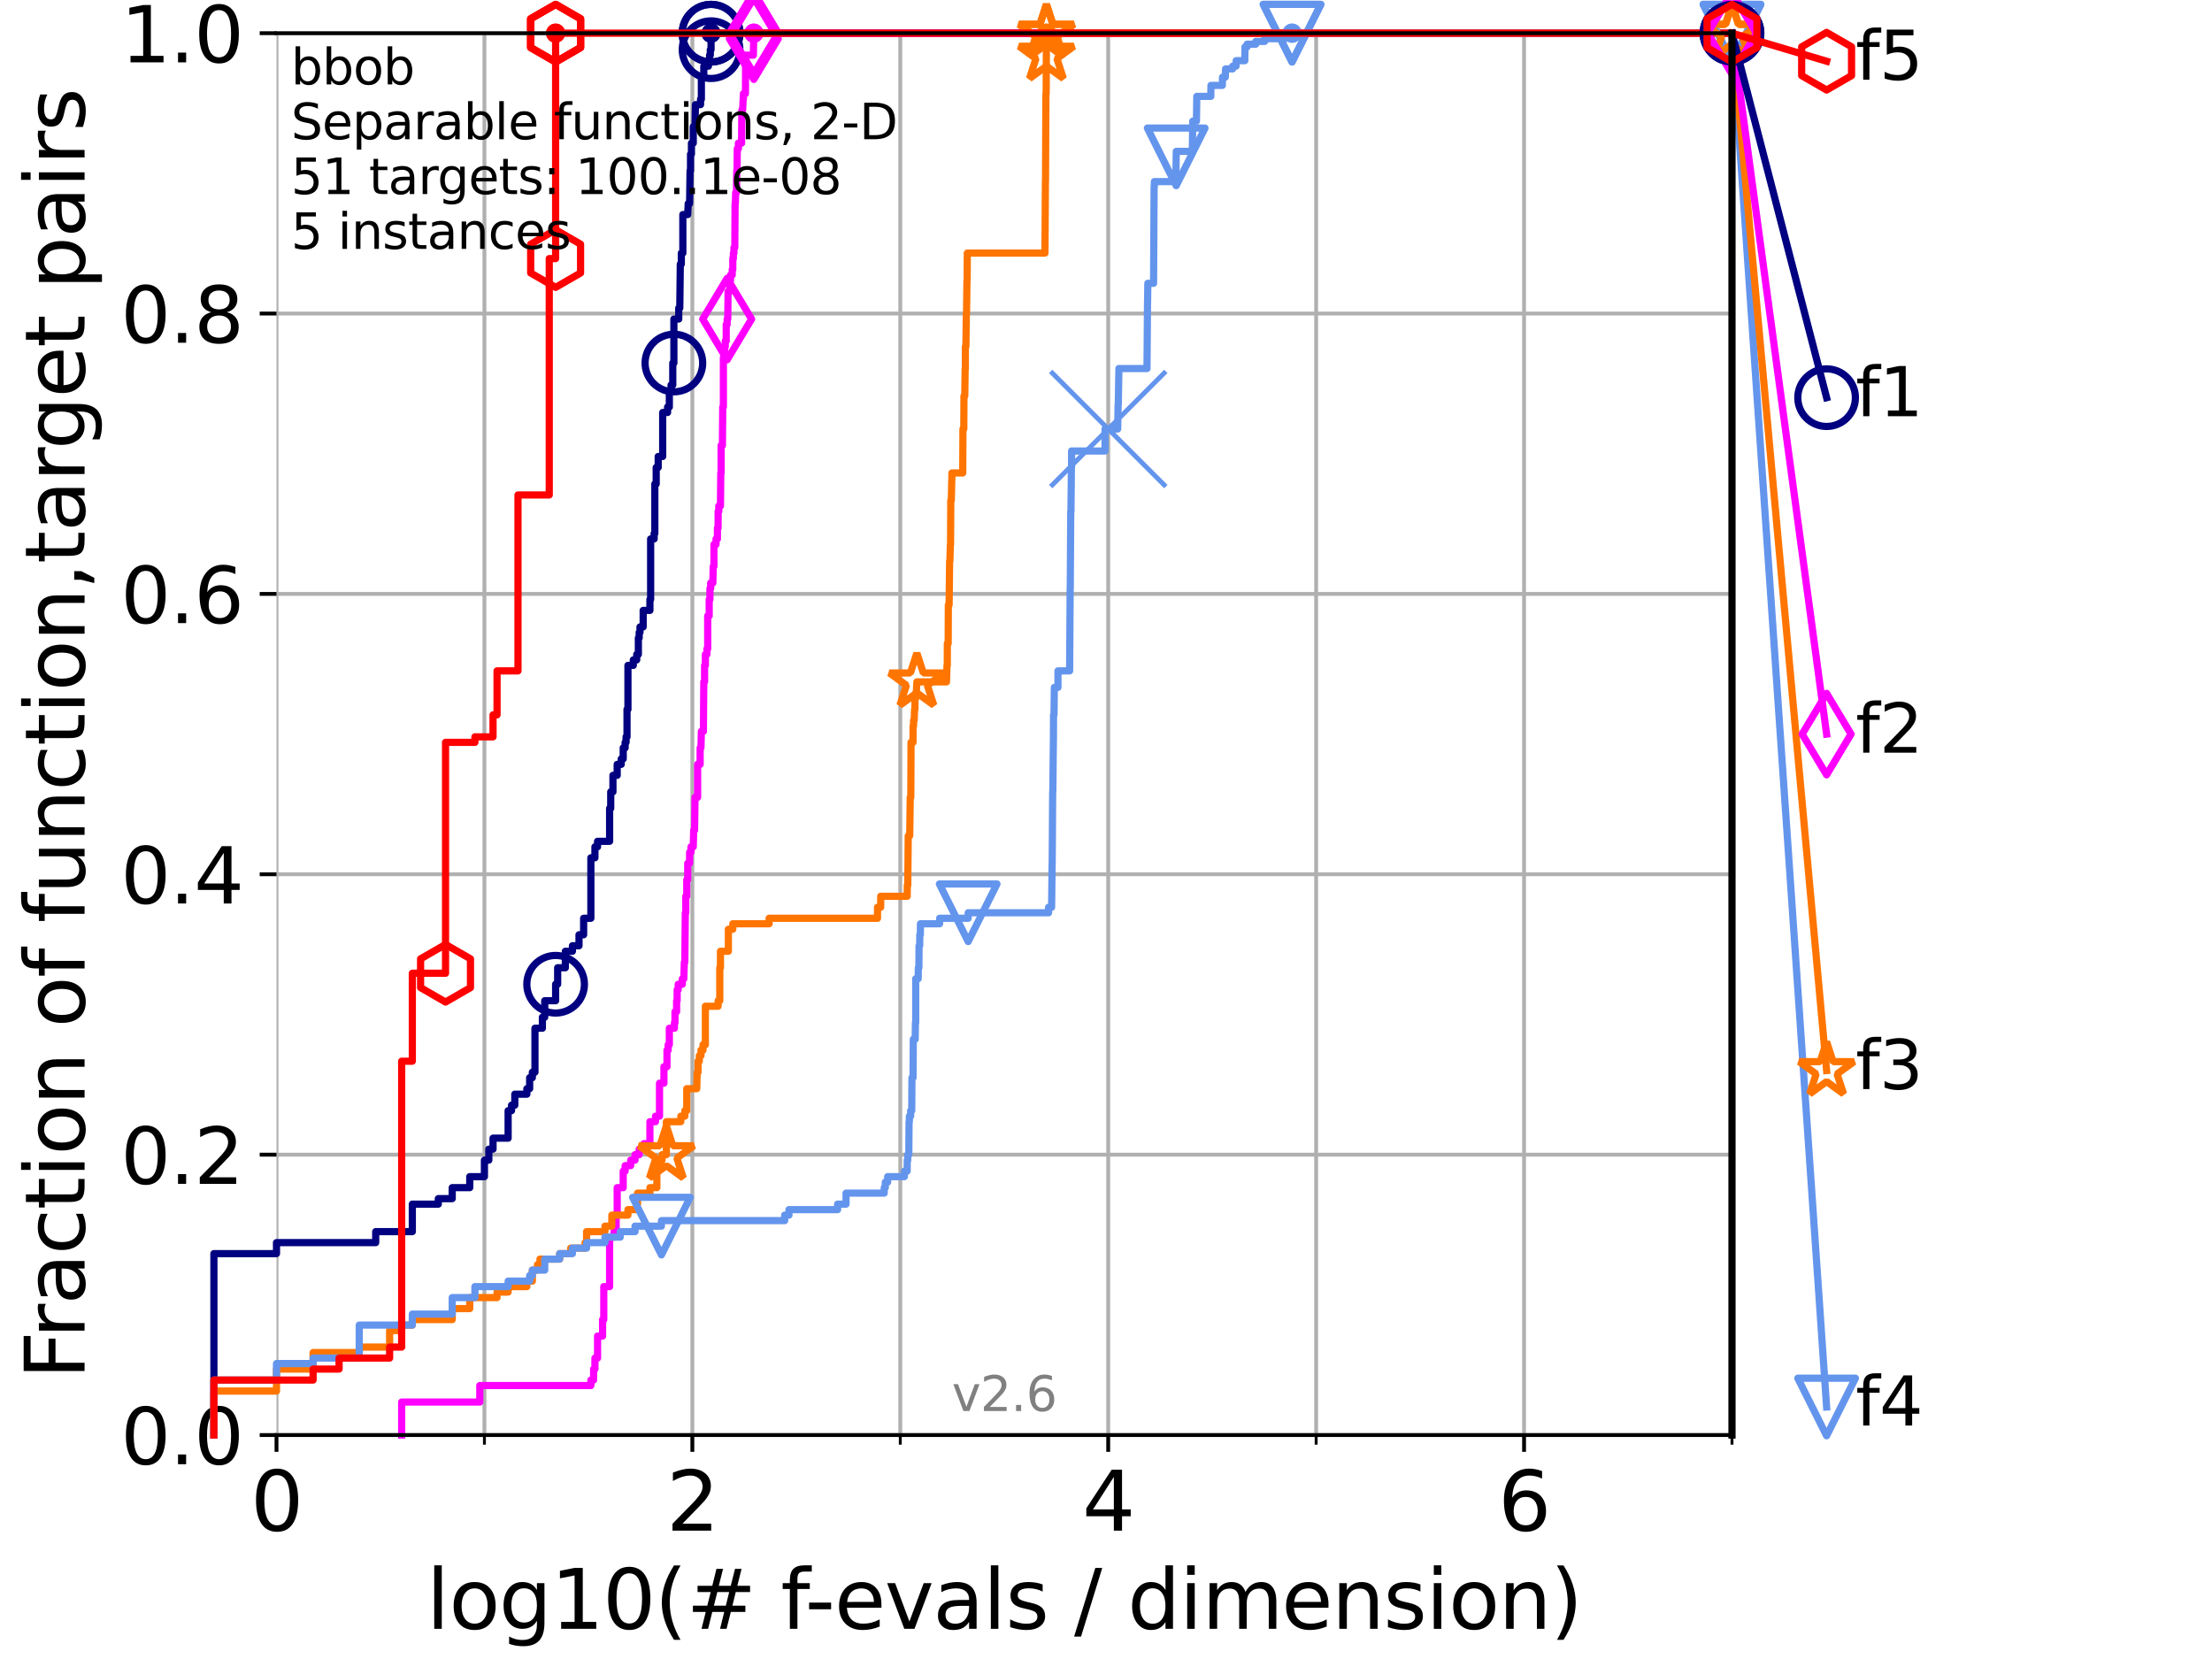 <?xml version="1.0" encoding="utf-8" standalone="no"?>
<!DOCTYPE svg PUBLIC "-//W3C//DTD SVG 1.1//EN"
  "http://www.w3.org/Graphics/SVG/1.1/DTD/svg11.dtd">
<svg xmlns:xlink="http://www.w3.org/1999/xlink" width="460.8pt" height="345.6pt" viewBox="0 0 460.8 345.6" xmlns="http://www.w3.org/2000/svg" version="1.1">
 <defs>
  <style type="text/css">*{stroke-linejoin: round; stroke-linecap: butt}</style>
 </defs>
 <g id="figure_1">
  <g id="patch_1">
   <path d="M 0 345.6 
L 460.8 345.6 
L 460.8 0 
L 0 0 
z
" style="fill: #ffffff"/>
  </g>
  <g id="axes_1">
   <g id="patch_2">
    <path d="M 57.6 298.944 
L 360.806 298.944 
L 360.806 6.912 
L 57.6 6.912 
z
" style="fill: #ffffff"/>
   </g>
   <g id="matplotlib.axis_1">
    <g id="xtick_1">
     <g id="line2d_1">
      <path d="M 57.6 298.944 
L 57.6 6.912 
" clip-path="url(#pb96f0f100e)" style="fill: none; stroke: #b0b0b0; stroke-width: 0.8; stroke-linecap: square"/>
     </g>
     <g id="line2d_2">
      <defs>
       <path id="m163f955841" d="M 0 0 
L 0 3.5 
" style="stroke: #000000; stroke-width: 0.8"/>
      </defs>
      <g>
       <use xlink:href="#m163f955841" x="57.6" y="298.944" style="stroke: #000000; stroke-width: 0.8"/>
      </g>
     </g>
     <g id="text_1">
      <!-- 0 -->
      <g transform="translate(52.192 318.861)scale(0.17 -0.17)">
       <defs>
        <path id="DejaVuSans-30" d="M 2034 4250 
Q 1547 4250 1301 3770 
Q 1056 3291 1056 2328 
Q 1056 1369 1301 889 
Q 1547 409 2034 409 
Q 2525 409 2770 889 
Q 3016 1369 3016 2328 
Q 3016 3291 2770 3770 
Q 2525 4250 2034 4250 
z
M 2034 4750 
Q 2819 4750 3233 4129 
Q 3647 3509 3647 2328 
Q 3647 1150 3233 529 
Q 2819 -91 2034 -91 
Q 1250 -91 836 529 
Q 422 1150 422 2328 
Q 422 3509 836 4129 
Q 1250 4750 2034 4750 
z
" transform="scale(0.016)"/>
       </defs>
       <use xlink:href="#DejaVuSans-30"/>
      </g>
     </g>
    </g>
    <g id="xtick_2">
     <g id="line2d_3">
      <path d="M 144.23 298.944 
L 144.23 6.912 
" clip-path="url(#pb96f0f100e)" style="fill: none; stroke: #b0b0b0; stroke-width: 0.8; stroke-linecap: square"/>
     </g>
     <g id="line2d_4">
      <g>
       <use xlink:href="#m163f955841" x="144.23" y="298.944" style="stroke: #000000; stroke-width: 0.8"/>
      </g>
     </g>
     <g id="text_2">
      <!-- 2 -->
      <g transform="translate(138.822 318.861)scale(0.17 -0.17)">
       <defs>
        <path id="DejaVuSans-32" d="M 1228 531 
L 3431 531 
L 3431 0 
L 469 0 
L 469 531 
Q 828 903 1448 1529 
Q 2069 2156 2228 2338 
Q 2531 2678 2651 2914 
Q 2772 3150 2772 3378 
Q 2772 3750 2511 3984 
Q 2250 4219 1831 4219 
Q 1534 4219 1204 4116 
Q 875 4013 500 3803 
L 500 4441 
Q 881 4594 1212 4672 
Q 1544 4750 1819 4750 
Q 2544 4750 2975 4387 
Q 3406 4025 3406 3419 
Q 3406 3131 3298 2873 
Q 3191 2616 2906 2266 
Q 2828 2175 2409 1742 
Q 1991 1309 1228 531 
z
" transform="scale(0.016)"/>
       </defs>
       <use xlink:href="#DejaVuSans-32"/>
      </g>
     </g>
    </g>
    <g id="xtick_3">
     <g id="line2d_5">
      <path d="M 230.861 298.944 
L 230.861 6.912 
" clip-path="url(#pb96f0f100e)" style="fill: none; stroke: #b0b0b0; stroke-width: 0.8; stroke-linecap: square"/>
     </g>
     <g id="line2d_6">
      <g>
       <use xlink:href="#m163f955841" x="230.861" y="298.944" style="stroke: #000000; stroke-width: 0.8"/>
      </g>
     </g>
     <g id="text_3">
      <!-- 4 -->
      <g transform="translate(225.453 318.861)scale(0.17 -0.17)">
       <defs>
        <path id="DejaVuSans-34" d="M 2419 4116 
L 825 1625 
L 2419 1625 
L 2419 4116 
z
M 2253 4666 
L 3047 4666 
L 3047 1625 
L 3713 1625 
L 3713 1100 
L 3047 1100 
L 3047 0 
L 2419 0 
L 2419 1100 
L 313 1100 
L 313 1709 
L 2253 4666 
z
" transform="scale(0.016)"/>
       </defs>
       <use xlink:href="#DejaVuSans-34"/>
      </g>
     </g>
    </g>
    <g id="xtick_4">
     <g id="line2d_7">
      <path d="M 317.491 298.944 
L 317.491 6.912 
" clip-path="url(#pb96f0f100e)" style="fill: none; stroke: #b0b0b0; stroke-width: 0.8; stroke-linecap: square"/>
     </g>
     <g id="line2d_8">
      <g>
       <use xlink:href="#m163f955841" x="317.491" y="298.944" style="stroke: #000000; stroke-width: 0.8"/>
      </g>
     </g>
     <g id="text_4">
      <!-- 6 -->
      <g transform="translate(312.083 318.861)scale(0.17 -0.17)">
       <defs>
        <path id="DejaVuSans-36" d="M 2113 2584 
Q 1688 2584 1439 2293 
Q 1191 2003 1191 1497 
Q 1191 994 1439 701 
Q 1688 409 2113 409 
Q 2538 409 2786 701 
Q 3034 994 3034 1497 
Q 3034 2003 2786 2293 
Q 2538 2584 2113 2584 
z
M 3366 4563 
L 3366 3988 
Q 3128 4100 2886 4159 
Q 2644 4219 2406 4219 
Q 1781 4219 1451 3797 
Q 1122 3375 1075 2522 
Q 1259 2794 1537 2939 
Q 1816 3084 2150 3084 
Q 2853 3084 3261 2657 
Q 3669 2231 3669 1497 
Q 3669 778 3244 343 
Q 2819 -91 2113 -91 
Q 1303 -91 875 529 
Q 447 1150 447 2328 
Q 447 3434 972 4092 
Q 1497 4750 2381 4750 
Q 2619 4750 2861 4703 
Q 3103 4656 3366 4563 
z
" transform="scale(0.016)"/>
       </defs>
       <use xlink:href="#DejaVuSans-36"/>
      </g>
     </g>
    </g>
    <g id="xtick_5">
     <g id="line2d_9">
      <path d="M 100.915 298.944 
L 100.915 6.912 
" clip-path="url(#pb96f0f100e)" style="fill: none; stroke: #b0b0b0; stroke-width: 0.8; stroke-linecap: square"/>
     </g>
     <g id="line2d_10">
      <defs>
       <path id="m3ff43baaa3" d="M 0 0 
L 0 2 
" style="stroke: #000000; stroke-width: 0.6"/>
      </defs>
      <g>
       <use xlink:href="#m3ff43baaa3" x="100.915" y="298.944" style="stroke: #000000; stroke-width: 0.6"/>
      </g>
     </g>
    </g>
    <g id="xtick_6">
     <g id="line2d_11">
      <path d="M 187.546 298.944 
L 187.546 6.912 
" clip-path="url(#pb96f0f100e)" style="fill: none; stroke: #b0b0b0; stroke-width: 0.8; stroke-linecap: square"/>
     </g>
     <g id="line2d_12">
      <g>
       <use xlink:href="#m3ff43baaa3" x="187.546" y="298.944" style="stroke: #000000; stroke-width: 0.6"/>
      </g>
     </g>
    </g>
    <g id="xtick_7">
     <g id="line2d_13">
      <path d="M 274.176 298.944 
L 274.176 6.912 
" clip-path="url(#pb96f0f100e)" style="fill: none; stroke: #b0b0b0; stroke-width: 0.8; stroke-linecap: square"/>
     </g>
     <g id="line2d_14">
      <g>
       <use xlink:href="#m3ff43baaa3" x="274.176" y="298.944" style="stroke: #000000; stroke-width: 0.6"/>
      </g>
     </g>
    </g>
    <g id="xtick_8">
     <g id="line2d_15">
      <path d="M 360.806 298.944 
L 360.806 6.912 
" clip-path="url(#pb96f0f100e)" style="fill: none; stroke: #b0b0b0; stroke-width: 0.8; stroke-linecap: square"/>
     </g>
     <g id="line2d_16">
      <g>
       <use xlink:href="#m3ff43baaa3" x="360.806" y="298.944" style="stroke: #000000; stroke-width: 0.6"/>
      </g>
     </g>
    </g>
    <g id="text_5">
     <!-- log10(# f-evals / dimension) -->
     <g transform="translate(88.823 339.314)scale(0.17 -0.17)">
      <defs>
       <path id="DejaVuSans-6c" d="M 603 4863 
L 1178 4863 
L 1178 0 
L 603 0 
L 603 4863 
z
" transform="scale(0.016)"/>
       <path id="DejaVuSans-6f" d="M 1959 3097 
Q 1497 3097 1228 2736 
Q 959 2375 959 1747 
Q 959 1119 1226 758 
Q 1494 397 1959 397 
Q 2419 397 2687 759 
Q 2956 1122 2956 1747 
Q 2956 2369 2687 2733 
Q 2419 3097 1959 3097 
z
M 1959 3584 
Q 2709 3584 3137 3096 
Q 3566 2609 3566 1747 
Q 3566 888 3137 398 
Q 2709 -91 1959 -91 
Q 1206 -91 779 398 
Q 353 888 353 1747 
Q 353 2609 779 3096 
Q 1206 3584 1959 3584 
z
" transform="scale(0.016)"/>
       <path id="DejaVuSans-67" d="M 2906 1791 
Q 2906 2416 2648 2759 
Q 2391 3103 1925 3103 
Q 1463 3103 1205 2759 
Q 947 2416 947 1791 
Q 947 1169 1205 825 
Q 1463 481 1925 481 
Q 2391 481 2648 825 
Q 2906 1169 2906 1791 
z
M 3481 434 
Q 3481 -459 3084 -895 
Q 2688 -1331 1869 -1331 
Q 1566 -1331 1297 -1286 
Q 1028 -1241 775 -1147 
L 775 -588 
Q 1028 -725 1275 -790 
Q 1522 -856 1778 -856 
Q 2344 -856 2625 -561 
Q 2906 -266 2906 331 
L 2906 616 
Q 2728 306 2450 153 
Q 2172 0 1784 0 
Q 1141 0 747 490 
Q 353 981 353 1791 
Q 353 2603 747 3093 
Q 1141 3584 1784 3584 
Q 2172 3584 2450 3431 
Q 2728 3278 2906 2969 
L 2906 3500 
L 3481 3500 
L 3481 434 
z
" transform="scale(0.016)"/>
       <path id="DejaVuSans-31" d="M 794 531 
L 1825 531 
L 1825 4091 
L 703 3866 
L 703 4441 
L 1819 4666 
L 2450 4666 
L 2450 531 
L 3481 531 
L 3481 0 
L 794 0 
L 794 531 
z
" transform="scale(0.016)"/>
       <path id="DejaVuSans-28" d="M 1984 4856 
Q 1566 4138 1362 3434 
Q 1159 2731 1159 2009 
Q 1159 1288 1364 580 
Q 1569 -128 1984 -844 
L 1484 -844 
Q 1016 -109 783 600 
Q 550 1309 550 2009 
Q 550 2706 781 3412 
Q 1013 4119 1484 4856 
L 1984 4856 
z
" transform="scale(0.016)"/>
       <path id="DejaVuSans-23" d="M 3272 2816 
L 2363 2816 
L 2100 1772 
L 3016 1772 
L 3272 2816 
z
M 2803 4594 
L 2478 3297 
L 3391 3297 
L 3719 4594 
L 4219 4594 
L 3897 3297 
L 4872 3297 
L 4872 2816 
L 3775 2816 
L 3519 1772 
L 4513 1772 
L 4513 1294 
L 3397 1294 
L 3072 0 
L 2572 0 
L 2894 1294 
L 1978 1294 
L 1656 0 
L 1153 0 
L 1478 1294 
L 494 1294 
L 494 1772 
L 1594 1772 
L 1856 2816 
L 850 2816 
L 850 3297 
L 1978 3297 
L 2297 4594 
L 2803 4594 
z
" transform="scale(0.016)"/>
       <path id="DejaVuSans-20" transform="scale(0.016)"/>
       <path id="DejaVuSans-66" d="M 2375 4863 
L 2375 4384 
L 1825 4384 
Q 1516 4384 1395 4259 
Q 1275 4134 1275 3809 
L 1275 3500 
L 2222 3500 
L 2222 3053 
L 1275 3053 
L 1275 0 
L 697 0 
L 697 3053 
L 147 3053 
L 147 3500 
L 697 3500 
L 697 3744 
Q 697 4328 969 4595 
Q 1241 4863 1831 4863 
L 2375 4863 
z
" transform="scale(0.016)"/>
       <path id="DejaVuSans-2d" d="M 313 2009 
L 1997 2009 
L 1997 1497 
L 313 1497 
L 313 2009 
z
" transform="scale(0.016)"/>
       <path id="DejaVuSans-65" d="M 3597 1894 
L 3597 1613 
L 953 1613 
Q 991 1019 1311 708 
Q 1631 397 2203 397 
Q 2534 397 2845 478 
Q 3156 559 3463 722 
L 3463 178 
Q 3153 47 2828 -22 
Q 2503 -91 2169 -91 
Q 1331 -91 842 396 
Q 353 884 353 1716 
Q 353 2575 817 3079 
Q 1281 3584 2069 3584 
Q 2775 3584 3186 3129 
Q 3597 2675 3597 1894 
z
M 3022 2063 
Q 3016 2534 2758 2815 
Q 2500 3097 2075 3097 
Q 1594 3097 1305 2825 
Q 1016 2553 972 2059 
L 3022 2063 
z
" transform="scale(0.016)"/>
       <path id="DejaVuSans-76" d="M 191 3500 
L 800 3500 
L 1894 563 
L 2988 3500 
L 3597 3500 
L 2284 0 
L 1503 0 
L 191 3500 
z
" transform="scale(0.016)"/>
       <path id="DejaVuSans-61" d="M 2194 1759 
Q 1497 1759 1228 1600 
Q 959 1441 959 1056 
Q 959 750 1161 570 
Q 1363 391 1709 391 
Q 2188 391 2477 730 
Q 2766 1069 2766 1631 
L 2766 1759 
L 2194 1759 
z
M 3341 1997 
L 3341 0 
L 2766 0 
L 2766 531 
Q 2569 213 2275 61 
Q 1981 -91 1556 -91 
Q 1019 -91 701 211 
Q 384 513 384 1019 
Q 384 1609 779 1909 
Q 1175 2209 1959 2209 
L 2766 2209 
L 2766 2266 
Q 2766 2663 2505 2880 
Q 2244 3097 1772 3097 
Q 1472 3097 1187 3025 
Q 903 2953 641 2809 
L 641 3341 
Q 956 3463 1253 3523 
Q 1550 3584 1831 3584 
Q 2591 3584 2966 3190 
Q 3341 2797 3341 1997 
z
" transform="scale(0.016)"/>
       <path id="DejaVuSans-73" d="M 2834 3397 
L 2834 2853 
Q 2591 2978 2328 3040 
Q 2066 3103 1784 3103 
Q 1356 3103 1142 2972 
Q 928 2841 928 2578 
Q 928 2378 1081 2264 
Q 1234 2150 1697 2047 
L 1894 2003 
Q 2506 1872 2764 1633 
Q 3022 1394 3022 966 
Q 3022 478 2636 193 
Q 2250 -91 1575 -91 
Q 1294 -91 989 -36 
Q 684 19 347 128 
L 347 722 
Q 666 556 975 473 
Q 1284 391 1588 391 
Q 1994 391 2212 530 
Q 2431 669 2431 922 
Q 2431 1156 2273 1281 
Q 2116 1406 1581 1522 
L 1381 1569 
Q 847 1681 609 1914 
Q 372 2147 372 2553 
Q 372 3047 722 3315 
Q 1072 3584 1716 3584 
Q 2034 3584 2315 3537 
Q 2597 3491 2834 3397 
z
" transform="scale(0.016)"/>
       <path id="DejaVuSans-2f" d="M 1625 4666 
L 2156 4666 
L 531 -594 
L 0 -594 
L 1625 4666 
z
" transform="scale(0.016)"/>
       <path id="DejaVuSans-64" d="M 2906 2969 
L 2906 4863 
L 3481 4863 
L 3481 0 
L 2906 0 
L 2906 525 
Q 2725 213 2448 61 
Q 2172 -91 1784 -91 
Q 1150 -91 751 415 
Q 353 922 353 1747 
Q 353 2572 751 3078 
Q 1150 3584 1784 3584 
Q 2172 3584 2448 3432 
Q 2725 3281 2906 2969 
z
M 947 1747 
Q 947 1113 1208 752 
Q 1469 391 1925 391 
Q 2381 391 2643 752 
Q 2906 1113 2906 1747 
Q 2906 2381 2643 2742 
Q 2381 3103 1925 3103 
Q 1469 3103 1208 2742 
Q 947 2381 947 1747 
z
" transform="scale(0.016)"/>
       <path id="DejaVuSans-69" d="M 603 3500 
L 1178 3500 
L 1178 0 
L 603 0 
L 603 3500 
z
M 603 4863 
L 1178 4863 
L 1178 4134 
L 603 4134 
L 603 4863 
z
" transform="scale(0.016)"/>
       <path id="DejaVuSans-6d" d="M 3328 2828 
Q 3544 3216 3844 3400 
Q 4144 3584 4550 3584 
Q 5097 3584 5394 3201 
Q 5691 2819 5691 2113 
L 5691 0 
L 5113 0 
L 5113 2094 
Q 5113 2597 4934 2840 
Q 4756 3084 4391 3084 
Q 3944 3084 3684 2787 
Q 3425 2491 3425 1978 
L 3425 0 
L 2847 0 
L 2847 2094 
Q 2847 2600 2669 2842 
Q 2491 3084 2119 3084 
Q 1678 3084 1418 2786 
Q 1159 2488 1159 1978 
L 1159 0 
L 581 0 
L 581 3500 
L 1159 3500 
L 1159 2956 
Q 1356 3278 1631 3431 
Q 1906 3584 2284 3584 
Q 2666 3584 2933 3390 
Q 3200 3197 3328 2828 
z
" transform="scale(0.016)"/>
       <path id="DejaVuSans-6e" d="M 3513 2113 
L 3513 0 
L 2938 0 
L 2938 2094 
Q 2938 2591 2744 2837 
Q 2550 3084 2163 3084 
Q 1697 3084 1428 2787 
Q 1159 2491 1159 1978 
L 1159 0 
L 581 0 
L 581 3500 
L 1159 3500 
L 1159 2956 
Q 1366 3272 1645 3428 
Q 1925 3584 2291 3584 
Q 2894 3584 3203 3211 
Q 3513 2838 3513 2113 
z
" transform="scale(0.016)"/>
       <path id="DejaVuSans-29" d="M 513 4856 
L 1013 4856 
Q 1481 4119 1714 3412 
Q 1947 2706 1947 2009 
Q 1947 1309 1714 600 
Q 1481 -109 1013 -844 
L 513 -844 
Q 928 -128 1133 580 
Q 1338 1288 1338 2009 
Q 1338 2731 1133 3434 
Q 928 4138 513 4856 
z
" transform="scale(0.016)"/>
      </defs>
      <use xlink:href="#DejaVuSans-6c"/>
      <use xlink:href="#DejaVuSans-6f" x="27.783"/>
      <use xlink:href="#DejaVuSans-67" x="88.965"/>
      <use xlink:href="#DejaVuSans-31" x="152.441"/>
      <use xlink:href="#DejaVuSans-30" x="216.064"/>
      <use xlink:href="#DejaVuSans-28" x="279.688"/>
      <use xlink:href="#DejaVuSans-23" x="318.701"/>
      <use xlink:href="#DejaVuSans-20" x="402.49"/>
      <use xlink:href="#DejaVuSans-66" x="434.277"/>
      <use xlink:href="#DejaVuSans-2d" x="463.982"/>
      <use xlink:href="#DejaVuSans-65" x="500.066"/>
      <use xlink:href="#DejaVuSans-76" x="561.59"/>
      <use xlink:href="#DejaVuSans-61" x="620.77"/>
      <use xlink:href="#DejaVuSans-6c" x="682.049"/>
      <use xlink:href="#DejaVuSans-73" x="709.832"/>
      <use xlink:href="#DejaVuSans-20" x="761.932"/>
      <use xlink:href="#DejaVuSans-2f" x="793.719"/>
      <use xlink:href="#DejaVuSans-20" x="827.41"/>
      <use xlink:href="#DejaVuSans-64" x="859.197"/>
      <use xlink:href="#DejaVuSans-69" x="922.674"/>
      <use xlink:href="#DejaVuSans-6d" x="950.457"/>
      <use xlink:href="#DejaVuSans-65" x="1047.869"/>
      <use xlink:href="#DejaVuSans-6e" x="1109.393"/>
      <use xlink:href="#DejaVuSans-73" x="1172.771"/>
      <use xlink:href="#DejaVuSans-69" x="1224.871"/>
      <use xlink:href="#DejaVuSans-6f" x="1252.654"/>
      <use xlink:href="#DejaVuSans-6e" x="1313.836"/>
      <use xlink:href="#DejaVuSans-29" x="1377.215"/>
     </g>
    </g>
   </g>
   <g id="matplotlib.axis_2">
    <g id="ytick_1">
     <g id="line2d_17">
      <path d="M 57.6 298.944 
L 360.806 298.944 
" clip-path="url(#pb96f0f100e)" style="fill: none; stroke: #b0b0b0; stroke-width: 0.8; stroke-linecap: square"/>
     </g>
     <g id="line2d_18">
      <defs>
       <path id="ma820d31a47" d="M 0 0 
L -3.5 0 
" style="stroke: #000000; stroke-width: 0.8"/>
      </defs>
      <g>
       <use xlink:href="#ma820d31a47" x="57.6" y="298.944" style="stroke: #000000; stroke-width: 0.8"/>
      </g>
     </g>
     <g id="text_6">
      <!-- 0.0 -->
      <g transform="translate(25.155 305.023)scale(0.16 -0.16)">
       <defs>
        <path id="DejaVuSans-2e" d="M 684 794 
L 1344 794 
L 1344 0 
L 684 0 
L 684 794 
z
" transform="scale(0.016)"/>
       </defs>
       <use xlink:href="#DejaVuSans-30"/>
       <use xlink:href="#DejaVuSans-2e" x="63.623"/>
       <use xlink:href="#DejaVuSans-30" x="95.41"/>
      </g>
     </g>
    </g>
    <g id="ytick_2">
     <g id="line2d_19">
      <path d="M 57.6 240.538 
L 360.806 240.538 
" clip-path="url(#pb96f0f100e)" style="fill: none; stroke: #b0b0b0; stroke-width: 0.8; stroke-linecap: square"/>
     </g>
     <g id="line2d_20">
      <g>
       <use xlink:href="#ma820d31a47" x="57.6" y="240.538" style="stroke: #000000; stroke-width: 0.8"/>
      </g>
     </g>
     <g id="text_7">
      <!-- 0.2 -->
      <g transform="translate(25.155 246.616)scale(0.16 -0.16)">
       <use xlink:href="#DejaVuSans-30"/>
       <use xlink:href="#DejaVuSans-2e" x="63.623"/>
       <use xlink:href="#DejaVuSans-32" x="95.41"/>
      </g>
     </g>
    </g>
    <g id="ytick_3">
     <g id="line2d_21">
      <path d="M 57.6 182.131 
L 360.806 182.131 
" clip-path="url(#pb96f0f100e)" style="fill: none; stroke: #b0b0b0; stroke-width: 0.8; stroke-linecap: square"/>
     </g>
     <g id="line2d_22">
      <g>
       <use xlink:href="#ma820d31a47" x="57.6" y="182.131" style="stroke: #000000; stroke-width: 0.8"/>
      </g>
     </g>
     <g id="text_8">
      <!-- 0.4 -->
      <g transform="translate(25.155 188.21)scale(0.16 -0.16)">
       <use xlink:href="#DejaVuSans-30"/>
       <use xlink:href="#DejaVuSans-2e" x="63.623"/>
       <use xlink:href="#DejaVuSans-34" x="95.41"/>
      </g>
     </g>
    </g>
    <g id="ytick_4">
     <g id="line2d_23">
      <path d="M 57.6 123.725 
L 360.806 123.725 
" clip-path="url(#pb96f0f100e)" style="fill: none; stroke: #b0b0b0; stroke-width: 0.8; stroke-linecap: square"/>
     </g>
     <g id="line2d_24">
      <g>
       <use xlink:href="#ma820d31a47" x="57.6" y="123.725" style="stroke: #000000; stroke-width: 0.8"/>
      </g>
     </g>
     <g id="text_9">
      <!-- 0.6 -->
      <g transform="translate(25.155 129.804)scale(0.16 -0.16)">
       <use xlink:href="#DejaVuSans-30"/>
       <use xlink:href="#DejaVuSans-2e" x="63.623"/>
       <use xlink:href="#DejaVuSans-36" x="95.41"/>
      </g>
     </g>
    </g>
    <g id="ytick_5">
     <g id="line2d_25">
      <path d="M 57.6 65.318 
L 360.806 65.318 
" clip-path="url(#pb96f0f100e)" style="fill: none; stroke: #b0b0b0; stroke-width: 0.8; stroke-linecap: square"/>
     </g>
     <g id="line2d_26">
      <g>
       <use xlink:href="#ma820d31a47" x="57.6" y="65.318" style="stroke: #000000; stroke-width: 0.8"/>
      </g>
     </g>
     <g id="text_10">
      <!-- 0.8 -->
      <g transform="translate(25.155 71.397)scale(0.16 -0.16)">
       <defs>
        <path id="DejaVuSans-38" d="M 2034 2216 
Q 1584 2216 1326 1975 
Q 1069 1734 1069 1313 
Q 1069 891 1326 650 
Q 1584 409 2034 409 
Q 2484 409 2743 651 
Q 3003 894 3003 1313 
Q 3003 1734 2745 1975 
Q 2488 2216 2034 2216 
z
M 1403 2484 
Q 997 2584 770 2862 
Q 544 3141 544 3541 
Q 544 4100 942 4425 
Q 1341 4750 2034 4750 
Q 2731 4750 3128 4425 
Q 3525 4100 3525 3541 
Q 3525 3141 3298 2862 
Q 3072 2584 2669 2484 
Q 3125 2378 3379 2068 
Q 3634 1759 3634 1313 
Q 3634 634 3220 271 
Q 2806 -91 2034 -91 
Q 1263 -91 848 271 
Q 434 634 434 1313 
Q 434 1759 690 2068 
Q 947 2378 1403 2484 
z
M 1172 3481 
Q 1172 3119 1398 2916 
Q 1625 2713 2034 2713 
Q 2441 2713 2670 2916 
Q 2900 3119 2900 3481 
Q 2900 3844 2670 4047 
Q 2441 4250 2034 4250 
Q 1625 4250 1398 4047 
Q 1172 3844 1172 3481 
z
" transform="scale(0.016)"/>
       </defs>
       <use xlink:href="#DejaVuSans-30"/>
       <use xlink:href="#DejaVuSans-2e" x="63.623"/>
       <use xlink:href="#DejaVuSans-38" x="95.41"/>
      </g>
     </g>
    </g>
    <g id="ytick_6">
     <g id="line2d_27">
      <path d="M 57.6 6.912 
L 360.806 6.912 
" clip-path="url(#pb96f0f100e)" style="fill: none; stroke: #b0b0b0; stroke-width: 0.8; stroke-linecap: square"/>
     </g>
     <g id="line2d_28">
      <g>
       <use xlink:href="#ma820d31a47" x="57.6" y="6.912" style="stroke: #000000; stroke-width: 0.8"/>
      </g>
     </g>
     <g id="text_11">
      <!-- 1.0 -->
      <g transform="translate(25.155 12.991)scale(0.16 -0.16)">
       <use xlink:href="#DejaVuSans-31"/>
       <use xlink:href="#DejaVuSans-2e" x="63.623"/>
       <use xlink:href="#DejaVuSans-30" x="95.41"/>
      </g>
     </g>
    </g>
    <g id="text_12">
     <!-- Fraction of function,target pairs -->
     <g transform="translate(17.62 287.313)rotate(-90)scale(0.17 -0.17)">
      <defs>
       <path id="DejaVuSans-46" d="M 628 4666 
L 3309 4666 
L 3309 4134 
L 1259 4134 
L 1259 2759 
L 3109 2759 
L 3109 2228 
L 1259 2228 
L 1259 0 
L 628 0 
L 628 4666 
z
" transform="scale(0.016)"/>
       <path id="DejaVuSans-72" d="M 2631 2963 
Q 2534 3019 2420 3045 
Q 2306 3072 2169 3072 
Q 1681 3072 1420 2755 
Q 1159 2438 1159 1844 
L 1159 0 
L 581 0 
L 581 3500 
L 1159 3500 
L 1159 2956 
Q 1341 3275 1631 3429 
Q 1922 3584 2338 3584 
Q 2397 3584 2469 3576 
Q 2541 3569 2628 3553 
L 2631 2963 
z
" transform="scale(0.016)"/>
       <path id="DejaVuSans-63" d="M 3122 3366 
L 3122 2828 
Q 2878 2963 2633 3030 
Q 2388 3097 2138 3097 
Q 1578 3097 1268 2742 
Q 959 2388 959 1747 
Q 959 1106 1268 751 
Q 1578 397 2138 397 
Q 2388 397 2633 464 
Q 2878 531 3122 666 
L 3122 134 
Q 2881 22 2623 -34 
Q 2366 -91 2075 -91 
Q 1284 -91 818 406 
Q 353 903 353 1747 
Q 353 2603 823 3093 
Q 1294 3584 2113 3584 
Q 2378 3584 2631 3529 
Q 2884 3475 3122 3366 
z
" transform="scale(0.016)"/>
       <path id="DejaVuSans-74" d="M 1172 4494 
L 1172 3500 
L 2356 3500 
L 2356 3053 
L 1172 3053 
L 1172 1153 
Q 1172 725 1289 603 
Q 1406 481 1766 481 
L 2356 481 
L 2356 0 
L 1766 0 
Q 1100 0 847 248 
Q 594 497 594 1153 
L 594 3053 
L 172 3053 
L 172 3500 
L 594 3500 
L 594 4494 
L 1172 4494 
z
" transform="scale(0.016)"/>
       <path id="DejaVuSans-75" d="M 544 1381 
L 544 3500 
L 1119 3500 
L 1119 1403 
Q 1119 906 1312 657 
Q 1506 409 1894 409 
Q 2359 409 2629 706 
Q 2900 1003 2900 1516 
L 2900 3500 
L 3475 3500 
L 3475 0 
L 2900 0 
L 2900 538 
Q 2691 219 2414 64 
Q 2138 -91 1772 -91 
Q 1169 -91 856 284 
Q 544 659 544 1381 
z
M 1991 3584 
L 1991 3584 
z
" transform="scale(0.016)"/>
       <path id="DejaVuSans-2c" d="M 750 794 
L 1409 794 
L 1409 256 
L 897 -744 
L 494 -744 
L 750 256 
L 750 794 
z
" transform="scale(0.016)"/>
       <path id="DejaVuSans-70" d="M 1159 525 
L 1159 -1331 
L 581 -1331 
L 581 3500 
L 1159 3500 
L 1159 2969 
Q 1341 3281 1617 3432 
Q 1894 3584 2278 3584 
Q 2916 3584 3314 3078 
Q 3713 2572 3713 1747 
Q 3713 922 3314 415 
Q 2916 -91 2278 -91 
Q 1894 -91 1617 61 
Q 1341 213 1159 525 
z
M 3116 1747 
Q 3116 2381 2855 2742 
Q 2594 3103 2138 3103 
Q 1681 3103 1420 2742 
Q 1159 2381 1159 1747 
Q 1159 1113 1420 752 
Q 1681 391 2138 391 
Q 2594 391 2855 752 
Q 3116 1113 3116 1747 
z
" transform="scale(0.016)"/>
      </defs>
      <use xlink:href="#DejaVuSans-46"/>
      <use xlink:href="#DejaVuSans-72" x="50.27"/>
      <use xlink:href="#DejaVuSans-61" x="91.383"/>
      <use xlink:href="#DejaVuSans-63" x="152.662"/>
      <use xlink:href="#DejaVuSans-74" x="207.643"/>
      <use xlink:href="#DejaVuSans-69" x="246.852"/>
      <use xlink:href="#DejaVuSans-6f" x="274.635"/>
      <use xlink:href="#DejaVuSans-6e" x="335.816"/>
      <use xlink:href="#DejaVuSans-20" x="399.195"/>
      <use xlink:href="#DejaVuSans-6f" x="430.982"/>
      <use xlink:href="#DejaVuSans-66" x="492.164"/>
      <use xlink:href="#DejaVuSans-20" x="527.369"/>
      <use xlink:href="#DejaVuSans-66" x="559.156"/>
      <use xlink:href="#DejaVuSans-75" x="594.361"/>
      <use xlink:href="#DejaVuSans-6e" x="657.74"/>
      <use xlink:href="#DejaVuSans-63" x="721.119"/>
      <use xlink:href="#DejaVuSans-74" x="776.1"/>
      <use xlink:href="#DejaVuSans-69" x="815.309"/>
      <use xlink:href="#DejaVuSans-6f" x="843.092"/>
      <use xlink:href="#DejaVuSans-6e" x="904.273"/>
      <use xlink:href="#DejaVuSans-2c" x="967.652"/>
      <use xlink:href="#DejaVuSans-74" x="999.439"/>
      <use xlink:href="#DejaVuSans-61" x="1038.648"/>
      <use xlink:href="#DejaVuSans-72" x="1099.928"/>
      <use xlink:href="#DejaVuSans-67" x="1139.291"/>
      <use xlink:href="#DejaVuSans-65" x="1202.768"/>
      <use xlink:href="#DejaVuSans-74" x="1264.291"/>
      <use xlink:href="#DejaVuSans-20" x="1303.5"/>
      <use xlink:href="#DejaVuSans-70" x="1335.287"/>
      <use xlink:href="#DejaVuSans-61" x="1398.764"/>
      <use xlink:href="#DejaVuSans-69" x="1460.043"/>
      <use xlink:href="#DejaVuSans-72" x="1487.826"/>
      <use xlink:href="#DejaVuSans-73" x="1528.939"/>
     </g>
    </g>
   </g>
   <g id="line2d_29">
    <defs>
     <path id="mea6000063c" d="M 0 1.5 
C 0.398 1.5 0.779 1.342 1.061 1.061 
C 1.342 0.779 1.5 0.398 1.5 0 
C 1.5 -0.398 1.342 -0.779 1.061 -1.061 
C 0.779 -1.342 0.398 -1.5 0 -1.5 
C -0.398 -1.5 -0.779 -1.342 -1.061 -1.061 
C -1.342 -0.779 -1.5 -0.398 -1.5 0 
C -1.5 0.398 -1.342 0.779 -1.061 1.061 
C -0.779 1.342 -0.398 1.5 0 1.5 
z
" style="stroke: #000080"/>
    </defs>
    <g>
     <use xlink:href="#mea6000063c" x="148.125" y="6.912" style="fill: #000080; stroke: #000080"/>
     <use xlink:href="#mea6000063c" x="148.125" y="6.912" style="fill: #000080; stroke: #000080"/>
    </g>
   </g>
   <g id="line2d_30">
    <path d="M 44.561 298.944 
L 44.561 261.152 
L 57.6 261.152 
L 57.6 258.861 
L 78.267 258.861 
L 78.267 256.571 
L 85.894 256.571 
L 85.894 250.845 
L 91.306 250.845 
L 91.306 249.699 
L 94.206 249.699 
L 94.206 247.409 
L 97.858 247.409 
L 97.858 245.118 
L 100.915 245.118 
L 100.915 241.683 
L 101.833 241.683 
L 101.833 239.392 
L 102.708 239.392 
L 102.708 237.102 
L 105.851 237.102 
L 105.851 231.376 
L 106.561 231.376 
L 106.561 230.231 
L 107.245 230.231 
L 107.245 227.94 
L 109.757 227.94 
L 109.757 226.795 
L 110.336 226.795 
L 110.336 224.504 
L 110.897 224.504 
L 110.897 223.359 
L 111.442 223.359 
L 111.442 214.197 
L 112.989 214.197 
L 112.989 211.907 
L 113.478 211.907 
L 113.478 208.471 
L 115.747 208.471 
L 115.747 205.036 
L 116.17 205.036 
L 116.17 201.6 
L 117.772 201.6 
L 117.772 198.164 
L 119.248 198.164 
L 119.248 197.019 
L 120.617 197.019 
L 120.617 194.729 
L 121.582 194.729 
L 121.582 191.293 
L 123.088 191.293 
L 123.088 178.696 
L 123.936 178.696 
L 123.936 176.405 
L 124.482 176.405 
L 124.482 175.26 
L 126.994 175.26 
L 126.994 168.389 
L 127.227 168.389 
L 127.227 164.953 
L 127.686 164.953 
L 127.686 161.517 
L 128.571 161.517 
L 128.571 159.227 
L 129.417 159.227 
L 129.417 158.082 
L 129.826 158.082 
L 129.826 155.791 
L 130.226 155.791 
L 130.226 154.646 
L 130.423 154.646 
L 130.423 153.501 
L 130.618 153.501 
L 130.618 147.774 
L 130.811 147.774 
L 130.811 138.613 
L 131.929 138.613 
L 131.929 137.467 
L 132.639 137.467 
L 132.639 136.322 
L 132.984 136.322 
L 132.984 132.887 
L 133.154 132.887 
L 133.154 131.741 
L 133.323 131.741 
L 133.323 130.596 
L 133.983 130.596 
L 133.983 127.16 
L 135.389 127.16 
L 135.389 124.87 
L 135.539 124.87 
L 135.539 112.273 
L 136.271 112.273 
L 136.271 111.127 
L 136.414 111.127 
L 136.414 100.82 
L 136.697 100.82 
L 136.697 97.385 
L 137.113 97.385 
L 137.113 95.094 
L 138.051 95.094 
L 138.051 85.932 
L 139.068 85.932 
L 139.068 84.787 
L 139.435 84.787 
L 139.435 81.352 
L 139.796 81.352 
L 139.796 80.206 
L 140.15 80.206 
L 140.15 75.625 
L 140.382 75.625 
L 140.382 66.464 
L 141.393 66.464 
L 141.393 64.173 
L 141.611 64.173 
L 141.718 55.011 
L 141.932 55.011 
L 141.932 52.721 
L 142.248 52.721 
L 142.248 44.704 
L 143.265 44.704 
L 143.364 42.414 
L 143.657 42.414 
L 143.754 35.543 
L 143.85 35.543 
L 143.85 32.107 
L 144.041 32.107 
L 144.041 29.816 
L 144.418 29.816 
L 144.418 26.381 
L 144.786 26.381 
L 144.878 21.8 
L 145.938 21.8 
L 145.938 20.655 
L 146.109 20.655 
L 146.109 16.074 
L 146.613 16.074 
L 146.613 13.783 
L 147.582 13.783 
L 147.582 12.638 
L 147.816 12.638 
L 147.816 11.493 
L 147.971 11.493 
L 147.971 10.348 
L 148.125 10.348 
L 148.125 6.912 
L 360.806 6.912 
L 360.806 6.912 
" style="fill: none; stroke: #000080; stroke-width: 1.5; stroke-linecap: square"/>
   </g>
   <g id="line2d_31">
    <defs>
     <path id="m9b401c46d8" d="M 0 6 
C 1.591 6 3.117 5.368 4.243 4.243 
C 5.368 3.117 6 1.591 6 0 
C 6 -1.591 5.368 -3.117 4.243 -4.243 
C 3.117 -5.368 1.591 -6 0 -6 
C -1.591 -6 -3.117 -5.368 -4.243 -4.243 
C -5.368 -3.117 -6 -1.591 -6 0 
C -6 1.591 -5.368 3.117 -4.243 4.243 
C -3.117 5.368 -1.591 6 0 6 
z
" style="stroke: #000080; stroke-width: 1.5"/>
    </defs>
    <g>
     <use xlink:href="#m9b401c46d8" x="115.747" y="205.036" style="fill-opacity: 0; stroke: #000080; stroke-width: 1.5"/>
     <use xlink:href="#m9b401c46d8" x="140.382" y="75.625" style="fill-opacity: 0; stroke: #000080; stroke-width: 1.5"/>
     <use xlink:href="#m9b401c46d8" x="148.125" y="10.348" style="fill-opacity: 0; stroke: #000080; stroke-width: 1.5"/>
     <use xlink:href="#m9b401c46d8" x="148.125" y="6.912" style="fill-opacity: 0; stroke: #000080; stroke-width: 1.5"/>
     <use xlink:href="#m9b401c46d8" x="148.125" y="6.912" style="fill-opacity: 0; stroke: #000080; stroke-width: 1.5"/>
     <use xlink:href="#m9b401c46d8" x="360.806" y="6.912" style="fill-opacity: 0; stroke: #000080; stroke-width: 1.5"/>
    </g>
   </g>
   <g id="line2d_32">
    <path style="fill: none; stroke: #000080; stroke-width: 1.5; stroke-linecap: square"/>
    <g/>
   </g>
   <g id="line2d_33">
    <defs>
     <path id="ma50eb5c27c" d="M 0 1.5 
C 0.398 1.5 0.779 1.342 1.061 1.061 
C 1.342 0.779 1.5 0.398 1.5 0 
C 1.5 -0.398 1.342 -0.779 1.061 -1.061 
C 0.779 -1.342 0.398 -1.5 0 -1.5 
C -0.398 -1.5 -0.779 -1.342 -1.061 -1.061 
C -1.342 -0.779 -1.5 -0.398 -1.5 0 
C -1.5 0.398 -1.342 0.779 -1.061 1.061 
C -0.779 1.342 -0.398 1.5 0 1.5 
z
" style="stroke: #ff00ff"/>
    </defs>
    <g>
     <use xlink:href="#ma50eb5c27c" x="157.033" y="6.912" style="fill: #ff00ff; stroke: #ff00ff"/>
     <use xlink:href="#ma50eb5c27c" x="157.033" y="6.912" style="fill: #ff00ff; stroke: #ff00ff"/>
    </g>
   </g>
   <g id="line2d_34">
    <path d="M 83.678 298.944 
L 83.678 292.073 
L 99.95 292.073 
L 99.95 288.637 
L 123.088 288.637 
L 123.088 287.492 
L 123.658 287.492 
L 123.658 285.201 
L 123.936 285.201 
L 123.936 282.911 
L 124.482 282.911 
L 124.482 278.33 
L 125.527 278.33 
L 125.527 274.894 
L 125.779 274.894 
L 125.779 268.023 
L 126.994 268.023 
L 126.994 257.716 
L 127.911 257.716 
L 127.911 256.571 
L 128.354 256.571 
L 128.354 253.135 
L 128.571 253.135 
L 128.571 247.409 
L 129.826 247.409 
L 129.826 243.973 
L 130.226 243.973 
L 130.226 242.828 
L 131.378 242.828 
L 131.378 241.683 
L 132.287 241.683 
L 132.287 240.538 
L 133.154 240.538 
L 133.154 239.392 
L 134.145 239.392 
L 134.145 238.247 
L 135.389 238.247 
L 135.389 233.666 
L 136.556 233.666 
L 136.556 232.521 
L 137.386 232.521 
L 137.386 225.65 
L 138.31 225.65 
L 138.31 222.214 
L 138.944 222.214 
L 138.944 218.778 
L 139.191 218.778 
L 139.191 217.633 
L 139.435 217.633 
L 139.435 214.197 
L 140.497 214.197 
L 140.497 213.052 
L 140.612 213.052 
L 140.612 210.762 
L 140.951 210.762 
L 140.951 208.471 
L 141.062 208.471 
L 141.062 206.181 
L 141.283 206.181 
L 141.283 205.036 
L 142.144 205.036 
L 142.144 203.89 
L 142.456 203.89 
L 142.559 200.455 
L 142.662 200.455 
L 142.764 190.148 
L 142.865 190.148 
L 142.865 186.712 
L 143.066 186.712 
L 143.066 183.276 
L 143.265 183.276 
L 143.265 179.841 
L 143.657 179.841 
L 143.657 177.55 
L 143.946 177.55 
L 143.946 176.405 
L 144.418 176.405 
L 144.51 172.969 
L 144.695 172.969 
L 144.786 166.098 
L 145.327 166.098 
L 145.327 159.227 
L 145.852 159.227 
L 145.852 155.791 
L 146.023 155.791 
L 146.109 152.355 
L 146.53 152.355 
L 146.613 142.048 
L 146.778 142.048 
L 146.778 138.613 
L 146.941 138.613 
L 146.941 136.322 
L 147.264 136.322 
L 147.264 135.177 
L 147.424 135.177 
L 147.424 128.306 
L 147.738 128.306 
L 147.738 124.87 
L 147.894 124.87 
L 147.894 122.58 
L 148.048 122.58 
L 148.048 121.434 
L 148.503 121.434 
L 148.578 117.999 
L 148.727 117.999 
L 148.727 113.418 
L 149.166 113.418 
L 149.166 112.273 
L 149.453 112.273 
L 149.453 109.982 
L 149.595 109.982 
L 149.595 106.546 
L 149.736 106.546 
L 149.736 105.401 
L 150.084 105.401 
L 150.152 98.53 
L 150.221 98.53 
L 150.221 92.804 
L 150.493 92.804 
L 150.56 84.787 
L 150.694 84.787 
L 150.694 74.48 
L 150.827 74.48 
L 150.827 73.335 
L 150.959 73.335 
L 150.959 72.19 
L 151.09 72.19 
L 151.09 71.045 
L 151.285 71.045 
L 151.285 67.609 
L 151.478 67.609 
L 151.478 66.464 
L 151.605 66.464 
L 151.669 60.738 
L 152.045 60.738 
L 152.045 58.447 
L 152.169 58.447 
L 152.169 57.302 
L 152.535 57.302 
L 152.535 56.157 
L 152.656 56.157 
L 152.656 53.866 
L 152.776 53.866 
L 152.776 52.721 
L 152.895 52.721 
L 152.895 51.576 
L 153.072 51.576 
L 153.131 42.414 
L 153.189 42.414 
L 153.247 40.123 
L 153.421 40.123 
L 153.479 35.543 
L 153.536 35.543 
L 153.594 30.962 
L 153.821 30.962 
L 153.821 29.816 
L 154.487 29.816 
L 154.541 22.945 
L 154.704 22.945 
L 154.811 20.655 
L 154.865 20.655 
L 154.865 19.509 
L 155.288 19.509 
L 155.34 11.493 
L 156.937 11.493 
L 157.033 6.912 
L 360.806 6.912 
L 360.806 6.912 
" style="fill: none; stroke: #ff00ff; stroke-width: 1.5; stroke-linecap: square"/>
   </g>
   <g id="line2d_35">
    <defs>
     <path id="m1b04e945eb" d="M -0 8.485 
L 5.091 0 
L 0 -8.485 
L -5.091 -0 
z
" style="stroke: #ff00ff; stroke-width: 1.5; stroke-linejoin: miter"/>
    </defs>
    <g>
     <use xlink:href="#m1b04e945eb" x="151.478" y="66.464" style="fill-opacity: 0; stroke: #ff00ff; stroke-width: 1.5; stroke-linejoin: miter"/>
     <use xlink:href="#m1b04e945eb" x="157.033" y="8.057" style="fill-opacity: 0; stroke: #ff00ff; stroke-width: 1.5; stroke-linejoin: miter"/>
     <use xlink:href="#m1b04e945eb" x="157.033" y="6.912" style="fill-opacity: 0; stroke: #ff00ff; stroke-width: 1.5; stroke-linejoin: miter"/>
     <use xlink:href="#m1b04e945eb" x="157.033" y="6.912" style="fill-opacity: 0; stroke: #ff00ff; stroke-width: 1.5; stroke-linejoin: miter"/>
     <use xlink:href="#m1b04e945eb" x="360.806" y="6.912" style="fill-opacity: 0; stroke: #ff00ff; stroke-width: 1.5; stroke-linejoin: miter"/>
    </g>
   </g>
   <g id="line2d_36">
    <path style="fill: none; stroke: #ff00ff; stroke-width: 1.5; stroke-linecap: square"/>
    <g/>
   </g>
   <g id="line2d_37">
    <defs>
     <path id="m894682d16c" d="M 0 1.5 
C 0.398 1.5 0.779 1.342 1.061 1.061 
C 1.342 0.779 1.5 0.398 1.5 0 
C 1.5 -0.398 1.342 -0.779 1.061 -1.061 
C 0.779 -1.342 0.398 -1.5 0 -1.5 
C -0.398 -1.5 -0.779 -1.342 -1.061 -1.061 
C -1.342 -0.779 -1.5 -0.398 -1.5 0 
C -1.5 0.398 -1.342 0.779 -1.061 1.061 
C -0.779 1.342 -0.398 1.5 0 1.5 
z
" style="stroke: #ff7500"/>
    </defs>
    <g>
     <use xlink:href="#m894682d16c" x="217.99" y="6.912" style="fill: #ff7500; stroke: #ff7500"/>
     <use xlink:href="#m894682d16c" x="217.99" y="6.912" style="fill: #ff7500; stroke: #ff7500"/>
    </g>
   </g>
   <g id="line2d_38">
    <path d="M 44.561 298.944 
L 44.561 289.782 
L 57.6 289.782 
L 57.6 285.201 
L 65.227 285.201 
L 65.227 281.766 
L 74.837 281.766 
L 74.837 280.62 
L 81.166 280.62 
L 81.166 277.185 
L 83.678 277.185 
L 83.678 276.04 
L 85.894 276.04 
L 85.894 274.894 
L 94.206 274.894 
L 94.206 272.604 
L 97.858 272.604 
L 97.858 270.313 
L 103.544 270.313 
L 103.544 269.168 
L 105.851 269.168 
L 105.851 268.023 
L 109.757 268.023 
L 109.757 266.878 
L 110.897 266.878 
L 110.897 264.587 
L 111.972 264.587 
L 111.972 263.442 
L 112.488 263.442 
L 112.488 262.297 
L 116.584 262.297 
L 116.584 261.152 
L 118.89 261.152 
L 118.89 260.006 
L 121.893 260.006 
L 121.893 258.861 
L 122.199 258.861 
L 122.199 256.571 
L 126.029 256.571 
L 126.029 255.426 
L 127.458 255.426 
L 127.458 253.135 
L 130.811 253.135 
L 130.811 251.99 
L 132.639 251.99 
L 132.639 250.845 
L 132.812 250.845 
L 132.812 248.554 
L 135.389 248.554 
L 135.389 247.409 
L 136.837 247.409 
L 136.837 242.828 
L 137.386 242.828 
L 137.386 241.683 
L 137.92 241.683 
L 137.92 240.538 
L 138.819 240.538 
L 138.819 233.666 
L 141.826 233.666 
L 141.826 232.521 
L 142.662 232.521 
L 142.662 231.376 
L 143.066 231.376 
L 143.066 226.795 
L 145.148 226.795 
L 145.238 223.359 
L 145.415 223.359 
L 145.415 221.069 
L 145.678 221.069 
L 145.678 219.924 
L 146.023 219.924 
L 146.023 218.778 
L 146.446 218.778 
L 146.446 217.633 
L 146.941 217.633 
L 146.941 209.617 
L 149.595 209.617 
L 149.595 208.471 
L 149.945 208.471 
L 149.945 201.6 
L 150.084 201.6 
L 150.084 198.164 
L 151.732 198.164 
L 151.732 193.583 
L 152.656 193.583 
L 152.656 192.438 
L 160.223 192.438 
L 160.223 191.293 
L 182.799 191.293 
L 182.799 189.003 
L 183.465 189.003 
L 183.465 186.712 
L 188.985 186.712 
L 189.011 184.422 
L 189.106 184.422 
L 189.201 174.115 
L 189.509 174.115 
L 189.619 166.098 
L 189.736 166.098 
L 189.786 154.646 
L 190.199 154.646 
L 190.207 151.21 
L 190.313 151.21 
L 190.313 150.065 
L 190.443 150.065 
L 190.515 147.774 
L 190.595 147.774 
L 190.611 145.484 
L 190.747 145.484 
L 190.747 144.339 
L 190.889 144.339 
L 190.999 142.048 
L 197.17 142.048 
L 197.277 138.613 
L 197.338 138.613 
L 197.35 134.032 
L 197.522 134.032 
L 197.555 126.015 
L 197.715 126.015 
L 197.824 116.853 
L 197.884 116.853 
L 197.981 113.418 
L 198.019 113.418 
L 198.062 104.256 
L 198.175 104.256 
L 198.281 99.675 
L 198.297 99.675 
L 198.297 98.53 
L 200.552 98.53 
L 200.599 89.368 
L 200.777 89.368 
L 200.809 82.497 
L 200.98 82.497 
L 201.054 76.771 
L 201.1 76.771 
L 201.104 72.19 
L 201.218 72.19 
L 201.309 65.318 
L 201.345 65.318 
L 201.435 58.447 
L 201.476 58.447 
L 201.503 52.721 
L 217.684 52.721 
L 217.78 37.833 
L 217.799 37.833 
L 217.884 19.509 
L 217.94 19.509 
L 217.99 6.912 
L 360.806 6.912 
L 360.806 6.912 
" style="fill: none; stroke: #ff7500; stroke-width: 1.5; stroke-linecap: square"/>
   </g>
   <g id="line2d_39">
    <defs>
     <path id="md137ceb831" d="M 0 -6 
L -1.347 -1.854 
L -5.706 -1.854 
L -2.18 0.708 
L -3.527 4.854 
L -0 2.292 
L 3.527 4.854 
L 2.18 0.708 
L 5.706 -1.854 
L 1.347 -1.854 
z
" style="stroke: #ff7500; stroke-width: 1.5; stroke-linejoin: bevel"/>
    </defs>
    <g>
     <use xlink:href="#md137ceb831" x="138.819" y="240.538" style="fill-opacity: 0; stroke: #ff7500; stroke-width: 1.5; stroke-linejoin: bevel"/>
     <use xlink:href="#md137ceb831" x="190.999" y="142.048" style="fill-opacity: 0; stroke: #ff7500; stroke-width: 1.5; stroke-linejoin: bevel"/>
     <use xlink:href="#md137ceb831" x="217.99" y="11.493" style="fill-opacity: 0; stroke: #ff7500; stroke-width: 1.5; stroke-linejoin: bevel"/>
     <use xlink:href="#md137ceb831" x="217.99" y="6.912" style="fill-opacity: 0; stroke: #ff7500; stroke-width: 1.5; stroke-linejoin: bevel"/>
     <use xlink:href="#md137ceb831" x="217.99" y="6.912" style="fill-opacity: 0; stroke: #ff7500; stroke-width: 1.5; stroke-linejoin: bevel"/>
     <use xlink:href="#md137ceb831" x="360.806" y="6.912" style="fill-opacity: 0; stroke: #ff7500; stroke-width: 1.5; stroke-linejoin: bevel"/>
    </g>
   </g>
   <g id="line2d_40">
    <path style="fill: none; stroke: #ff7500; stroke-width: 1.5; stroke-linecap: square"/>
    <g/>
   </g>
   <g id="line2d_41">
    <defs>
     <path id="m79f021e68d" d="M 0 1.5 
C 0.398 1.5 0.779 1.342 1.061 1.061 
C 1.342 0.779 1.5 0.398 1.5 0 
C 1.5 -0.398 1.342 -0.779 1.061 -1.061 
C 0.779 -1.342 0.398 -1.5 0 -1.5 
C -0.398 -1.5 -0.779 -1.342 -1.061 -1.061 
C -1.342 -0.779 -1.5 -0.398 -1.5 0 
C -1.5 0.398 -1.342 0.779 -1.061 1.061 
C -0.779 1.342 -0.398 1.5 0 1.5 
z
" style="stroke: #6495ed"/>
    </defs>
    <g>
     <use xlink:href="#m79f021e68d" x="269.157" y="6.912" style="fill: #6495ed; stroke: #6495ed"/>
     <use xlink:href="#m79f021e68d" x="269.157" y="6.912" style="fill: #6495ed; stroke: #6495ed"/>
    </g>
   </g>
   <g id="line2d_42">
    <path d="M 44.561 298.944 
L 44.561 287.492 
L 57.6 287.492 
L 57.6 284.056 
L 65.227 284.056 
L 65.227 282.911 
L 74.837 282.911 
L 74.837 276.04 
L 85.894 276.04 
L 85.894 273.749 
L 94.206 273.749 
L 94.206 270.313 
L 98.933 270.313 
L 98.933 268.023 
L 105.851 268.023 
L 105.851 266.878 
L 110.336 266.878 
L 110.336 265.733 
L 110.897 265.733 
L 110.897 264.587 
L 113.478 264.587 
L 113.478 262.297 
L 116.584 262.297 
L 116.584 261.152 
L 119.248 261.152 
L 119.248 260.006 
L 122.199 260.006 
L 122.199 258.861 
L 126.029 258.861 
L 126.029 257.716 
L 129.209 257.716 
L 129.209 256.571 
L 132.287 256.571 
L 132.287 255.426 
L 137.788 255.426 
L 137.788 254.28 
L 163.464 254.28 
L 163.464 253.135 
L 164.356 253.135 
L 164.356 251.99 
L 174.488 251.99 
L 174.488 250.845 
L 176.248 250.845 
L 176.248 248.554 
L 184.198 248.554 
L 184.198 247.409 
L 184.422 247.409 
L 184.422 246.264 
L 184.915 246.264 
L 184.915 245.118 
L 188.401 245.118 
L 188.401 243.973 
L 188.976 243.973 
L 188.993 241.683 
L 189.106 241.683 
L 189.106 240.538 
L 189.321 240.538 
L 189.373 233.666 
L 189.441 233.666 
L 189.441 232.521 
L 189.703 232.521 
L 189.703 231.376 
L 189.928 231.376 
L 189.977 224.504 
L 190.207 224.504 
L 190.256 216.488 
L 190.651 216.488 
L 190.699 213.052 
L 190.763 213.052 
L 190.763 203.89 
L 191.271 203.89 
L 191.309 201.6 
L 191.417 201.6 
L 191.455 197.019 
L 191.592 197.019 
L 191.607 194.729 
L 191.728 194.729 
L 191.743 192.438 
L 195.741 192.438 
L 195.741 191.293 
L 201.69 191.293 
L 201.69 190.148 
L 218.436 190.148 
L 218.436 189.003 
L 219.068 189.003 
L 219.175 179.841 
L 219.193 179.841 
L 219.292 164.953 
L 219.323 164.953 
L 219.434 154.646 
L 219.441 154.646 
L 219.474 148.92 
L 219.568 148.92 
L 219.64 143.194 
L 220.395 143.194 
L 220.395 139.758 
L 222.824 139.758 
L 222.933 122.58 
L 222.954 122.58 
L 223.057 106.546 
L 223.1 106.546 
L 223.193 97.385 
L 223.226 97.385 
L 223.236 93.949 
L 230.197 93.949 
L 230.197 89.368 
L 232.832 89.368 
L 232.923 84.215 
L 232.964 84.215 
L 233.067 77.916 
L 233.081 77.916 
L 233.081 76.771 
L 238.94 76.771 
L 239.048 63.028 
L 239.059 63.028 
L 239.118 59.02 
L 240.311 59.02 
L 240.421 38.978 
L 240.458 38.978 
L 240.475 37.833 
L 244.947 37.833 
L 245.037 31.534 
L 248.381 31.534 
L 248.47 25.236 
L 249.242 25.236 
L 249.314 20.082 
L 252.232 20.082 
L 252.263 17.792 
L 254.632 17.792 
L 254.672 16.074 
L 255.253 16.074 
L 255.307 14.356 
L 256.78 14.356 
L 256.78 13.783 
L 257.495 13.783 
L 257.515 12.638 
L 259.318 12.638 
L 259.351 9.775 
L 259.794 9.775 
L 259.794 9.202 
L 261.601 9.202 
L 261.601 8.63 
L 263.452 8.63 
L 263.452 8.057 
L 267.787 8.057 
L 267.787 7.485 
L 269.157 7.485 
L 269.157 6.912 
L 360.806 6.912 
L 360.806 6.912 
" style="fill: none; stroke: #6495ed; stroke-width: 1.5; stroke-linecap: square"/>
   </g>
   <g id="line2d_43">
    <defs>
     <path id="m8f9285c29f" d="M -0 6 
L 6 -6 
L -6 -6 
z
" style="stroke: #6495ed; stroke-width: 1.5; stroke-linejoin: miter"/>
    </defs>
    <g>
     <use xlink:href="#m8f9285c29f" x="137.788" y="255.426" style="fill-opacity: 0; stroke: #6495ed; stroke-width: 1.5; stroke-linejoin: miter"/>
     <use xlink:href="#m8f9285c29f" x="201.69" y="190.148" style="fill-opacity: 0; stroke: #6495ed; stroke-width: 1.5; stroke-linejoin: miter"/>
     <use xlink:href="#m8f9285c29f" x="245.021" y="32.68" style="fill-opacity: 0; stroke: #6495ed; stroke-width: 1.5; stroke-linejoin: miter"/>
     <use xlink:href="#m8f9285c29f" x="269.157" y="6.912" style="fill-opacity: 0; stroke: #6495ed; stroke-width: 1.5; stroke-linejoin: miter"/>
     <use xlink:href="#m8f9285c29f" x="269.157" y="6.912" style="fill-opacity: 0; stroke: #6495ed; stroke-width: 1.5; stroke-linejoin: miter"/>
     <use xlink:href="#m8f9285c29f" x="360.806" y="6.912" style="fill-opacity: 0; stroke: #6495ed; stroke-width: 1.5; stroke-linejoin: miter"/>
    </g>
   </g>
   <g id="line2d_44">
    <path style="fill: none; stroke: #6495ed; stroke-width: 1.5; stroke-linecap: square"/>
    <g/>
   </g>
   <g id="line2d_45">
    <path d="M 230.866 89.368 
" clip-path="url(#pb96f0f100e)" style="fill: none; stroke: #6495ed; stroke-width: 1.5; stroke-linecap: square"/>
    <defs>
     <path id="m1d789b9800" d="M -12 12 
L 12 -12 
M -12 -12 
L 12 12 
" style="stroke: #6495ed"/>
    </defs>
    <g clip-path="url(#pb96f0f100e)">
     <use xlink:href="#m1d789b9800" x="230.866" y="89.368" style="fill: #6495ed; stroke: #6495ed"/>
    </g>
   </g>
   <g id="line2d_46">
    <defs>
     <path id="m830d535024" d="M 0 1.5 
C 0.398 1.5 0.779 1.342 1.061 1.061 
C 1.342 0.779 1.5 0.398 1.5 0 
C 1.5 -0.398 1.342 -0.779 1.061 -1.061 
C 0.779 -1.342 0.398 -1.5 0 -1.5 
C -0.398 -1.5 -0.779 -1.342 -1.061 -1.061 
C -1.342 -0.779 -1.5 -0.398 -1.5 0 
C -1.5 0.398 -1.342 0.779 -1.061 1.061 
C -0.779 1.342 -0.398 1.5 0 1.5 
z
" style="stroke: #ff0000"/>
    </defs>
    <g>
     <use xlink:href="#m830d535024" x="115.747" y="6.912" style="fill: #ff0000; stroke: #ff0000"/>
     <use xlink:href="#m830d535024" x="115.747" y="6.912" style="fill: #ff0000; stroke: #ff0000"/>
    </g>
   </g>
   <g id="line2d_47">
    <path d="M 44.561 298.944 
L 44.561 287.492 
L 65.227 287.492 
L 65.227 285.201 
L 70.639 285.201 
L 70.639 282.911 
L 81.166 282.911 
L 81.166 280.62 
L 83.678 280.62 
L 83.678 221.069 
L 85.894 221.069 
L 85.894 202.745 
L 92.812 202.745 
L 92.812 154.646 
L 98.933 154.646 
L 98.933 153.501 
L 102.708 153.501 
L 102.708 148.92 
L 103.544 148.92 
L 103.544 139.758 
L 107.905 139.758 
L 107.905 103.111 
L 114.419 103.111 
L 114.419 53.866 
L 115.747 53.866 
L 115.747 6.912 
L 360.806 6.912 
" style="fill: none; stroke: #ff0000; stroke-width: 1.5; stroke-linecap: square"/>
   </g>
   <g id="line2d_48">
    <defs>
     <path id="m2c8c3a26c6" d="M 0 -6 
L -5.196 -3 
L -5.196 3 
L -0 6 
L 5.196 3 
L 5.196 -3 
z
" style="stroke: #ff0000; stroke-width: 1.5; stroke-linejoin: miter"/>
    </defs>
    <g>
     <use xlink:href="#m2c8c3a26c6" x="92.812" y="202.745" style="fill-opacity: 0; stroke: #ff0000; stroke-width: 1.5; stroke-linejoin: miter"/>
     <use xlink:href="#m2c8c3a26c6" x="115.747" y="53.866" style="fill-opacity: 0; stroke: #ff0000; stroke-width: 1.5; stroke-linejoin: miter"/>
     <use xlink:href="#m2c8c3a26c6" x="115.747" y="6.912" style="fill-opacity: 0; stroke: #ff0000; stroke-width: 1.5; stroke-linejoin: miter"/>
     <use xlink:href="#m2c8c3a26c6" x="115.747" y="6.912" style="fill-opacity: 0; stroke: #ff0000; stroke-width: 1.5; stroke-linejoin: miter"/>
     <use xlink:href="#m2c8c3a26c6" x="115.747" y="6.912" style="fill-opacity: 0; stroke: #ff0000; stroke-width: 1.5; stroke-linejoin: miter"/>
     <use xlink:href="#m2c8c3a26c6" x="360.806" y="6.912" style="fill-opacity: 0; stroke: #ff0000; stroke-width: 1.5; stroke-linejoin: miter"/>
    </g>
   </g>
   <g id="line2d_49">
    <path style="fill: none; stroke: #ff0000; stroke-width: 1.5; stroke-linecap: square"/>
    <g/>
   </g>
   <g id="line2d_50">
    <path d="M 360.806 6.912 
L 380.515 293.103 
" style="fill: none; stroke: #6495ed; stroke-width: 1.5; stroke-linecap: square"/>
    <g>
     <use xlink:href="#m8f9285c29f" x="360.806" y="6.912" style="fill-opacity: 0; stroke: #6495ed; stroke-width: 1.5; stroke-linejoin: miter"/>
     <use xlink:href="#m8f9285c29f" x="380.515" y="293.103" style="fill-opacity: 0; stroke: #6495ed; stroke-width: 1.5; stroke-linejoin: miter"/>
    </g>
   </g>
   <g id="line2d_51">
    <path d="M 360.806 6.912 
L 380.515 223.016 
" style="fill: none; stroke: #ff7500; stroke-width: 1.5; stroke-linecap: square"/>
    <g>
     <use xlink:href="#md137ceb831" x="360.806" y="6.912" style="fill-opacity: 0; stroke: #ff7500; stroke-width: 1.5; stroke-linejoin: bevel"/>
     <use xlink:href="#md137ceb831" x="380.515" y="223.016" style="fill-opacity: 0; stroke: #ff7500; stroke-width: 1.5; stroke-linejoin: bevel"/>
    </g>
   </g>
   <g id="line2d_52">
    <path d="M 360.806 6.912 
L 380.515 152.928 
" style="fill: none; stroke: #ff00ff; stroke-width: 1.5; stroke-linecap: square"/>
    <g>
     <use xlink:href="#m1b04e945eb" x="360.806" y="6.912" style="fill-opacity: 0; stroke: #ff00ff; stroke-width: 1.5; stroke-linejoin: miter"/>
     <use xlink:href="#m1b04e945eb" x="380.515" y="152.928" style="fill-opacity: 0; stroke: #ff00ff; stroke-width: 1.5; stroke-linejoin: miter"/>
    </g>
   </g>
   <g id="line2d_53">
    <path d="M 360.806 6.912 
L 380.515 82.84 
" style="fill: none; stroke: #000080; stroke-width: 1.5; stroke-linecap: square"/>
    <g>
     <use xlink:href="#m9b401c46d8" x="360.806" y="6.912" style="fill-opacity: 0; stroke: #000080; stroke-width: 1.5"/>
     <use xlink:href="#m9b401c46d8" x="380.515" y="82.84" style="fill-opacity: 0; stroke: #000080; stroke-width: 1.5"/>
    </g>
   </g>
   <g id="line2d_54">
    <path d="M 360.806 6.912 
L 380.515 12.753 
" style="fill: none; stroke: #ff0000; stroke-width: 1.5; stroke-linecap: square"/>
    <g>
     <use xlink:href="#m2c8c3a26c6" x="360.806" y="6.912" style="fill-opacity: 0; stroke: #ff0000; stroke-width: 1.5; stroke-linejoin: miter"/>
     <use xlink:href="#m2c8c3a26c6" x="380.515" y="12.753" style="fill-opacity: 0; stroke: #ff0000; stroke-width: 1.5; stroke-linejoin: miter"/>
    </g>
   </g>
   <g id="line2d_55">
    <path d="M 360.806 298.944 
L 360.806 6.912 
" style="fill: none; stroke: #000000; stroke-width: 1.5; stroke-linecap: square"/>
   </g>
   <g id="patch_3">
    <path d="M 57.6 298.944 
L 360.806 298.944 
" style="fill: none; stroke: #000000; stroke-width: 0.8; stroke-linejoin: miter; stroke-linecap: square"/>
   </g>
   <g id="patch_4">
    <path d="M 57.6 6.912 
L 360.806 6.912 
" style="fill: none; stroke: #000000; stroke-width: 0.8; stroke-linejoin: miter; stroke-linecap: square"/>
   </g>
   <g id="text_13">
    <!-- f4 -->
    <g transform="translate(386.579 296.966)scale(0.14 -0.14)">
     <use xlink:href="#DejaVuSans-66"/>
     <use xlink:href="#DejaVuSans-34" x="35.205"/>
    </g>
   </g>
   <g id="text_14">
    <!-- f3 -->
    <g transform="translate(386.579 226.879)scale(0.14 -0.14)">
     <defs>
      <path id="DejaVuSans-33" d="M 2597 2516 
Q 3050 2419 3304 2112 
Q 3559 1806 3559 1356 
Q 3559 666 3084 287 
Q 2609 -91 1734 -91 
Q 1441 -91 1130 -33 
Q 819 25 488 141 
L 488 750 
Q 750 597 1062 519 
Q 1375 441 1716 441 
Q 2309 441 2620 675 
Q 2931 909 2931 1356 
Q 2931 1769 2642 2001 
Q 2353 2234 1838 2234 
L 1294 2234 
L 1294 2753 
L 1863 2753 
Q 2328 2753 2575 2939 
Q 2822 3125 2822 3475 
Q 2822 3834 2567 4026 
Q 2313 4219 1838 4219 
Q 1578 4219 1281 4162 
Q 984 4106 628 3988 
L 628 4550 
Q 988 4650 1302 4700 
Q 1616 4750 1894 4750 
Q 2613 4750 3031 4423 
Q 3450 4097 3450 3541 
Q 3450 3153 3228 2886 
Q 3006 2619 2597 2516 
z
" transform="scale(0.016)"/>
     </defs>
     <use xlink:href="#DejaVuSans-66"/>
     <use xlink:href="#DejaVuSans-33" x="35.205"/>
    </g>
   </g>
   <g id="text_15">
    <!-- f2 -->
    <g transform="translate(386.579 156.791)scale(0.14 -0.14)">
     <use xlink:href="#DejaVuSans-66"/>
     <use xlink:href="#DejaVuSans-32" x="35.205"/>
    </g>
   </g>
   <g id="text_16">
    <!-- f1 -->
    <g transform="translate(386.579 86.703)scale(0.14 -0.14)">
     <use xlink:href="#DejaVuSans-66"/>
     <use xlink:href="#DejaVuSans-31" x="35.205"/>
    </g>
   </g>
   <g id="text_17">
    <!-- f5 -->
    <g transform="translate(386.579 16.616)scale(0.14 -0.14)">
     <defs>
      <path id="DejaVuSans-35" d="M 691 4666 
L 3169 4666 
L 3169 4134 
L 1269 4134 
L 1269 2991 
Q 1406 3038 1543 3061 
Q 1681 3084 1819 3084 
Q 2600 3084 3056 2656 
Q 3513 2228 3513 1497 
Q 3513 744 3044 326 
Q 2575 -91 1722 -91 
Q 1428 -91 1123 -41 
Q 819 9 494 109 
L 494 744 
Q 775 591 1075 516 
Q 1375 441 1709 441 
Q 2250 441 2565 725 
Q 2881 1009 2881 1497 
Q 2881 1984 2565 2268 
Q 2250 2553 1709 2553 
Q 1456 2553 1204 2497 
Q 953 2441 691 2322 
L 691 4666 
z
" transform="scale(0.016)"/>
     </defs>
     <use xlink:href="#DejaVuSans-66"/>
     <use xlink:href="#DejaVuSans-35" x="35.205"/>
    </g>
   </g>
   <g id="text_18">
    <!-- bbob -->
    <g transform="translate(60.632 17.583)scale(0.102 -0.102)">
     <defs>
      <path id="DejaVuSans-62" d="M 3116 1747 
Q 3116 2381 2855 2742 
Q 2594 3103 2138 3103 
Q 1681 3103 1420 2742 
Q 1159 2381 1159 1747 
Q 1159 1113 1420 752 
Q 1681 391 2138 391 
Q 2594 391 2855 752 
Q 3116 1113 3116 1747 
z
M 1159 2969 
Q 1341 3281 1617 3432 
Q 1894 3584 2278 3584 
Q 2916 3584 3314 3078 
Q 3713 2572 3713 1747 
Q 3713 922 3314 415 
Q 2916 -91 2278 -91 
Q 1894 -91 1617 61 
Q 1341 213 1159 525 
L 1159 0 
L 581 0 
L 581 4863 
L 1159 4863 
L 1159 2969 
z
" transform="scale(0.016)"/>
     </defs>
     <use xlink:href="#DejaVuSans-62"/>
     <use xlink:href="#DejaVuSans-62" x="63.477"/>
     <use xlink:href="#DejaVuSans-6f" x="126.953"/>
     <use xlink:href="#DejaVuSans-62" x="188.135"/>
    </g>
    <!-- Separable functions, 2-D -->
    <g transform="translate(60.632 29.004)scale(0.102 -0.102)">
     <defs>
      <path id="DejaVuSans-53" d="M 3425 4513 
L 3425 3897 
Q 3066 4069 2747 4153 
Q 2428 4238 2131 4238 
Q 1616 4238 1336 4038 
Q 1056 3838 1056 3469 
Q 1056 3159 1242 3001 
Q 1428 2844 1947 2747 
L 2328 2669 
Q 3034 2534 3370 2195 
Q 3706 1856 3706 1288 
Q 3706 609 3251 259 
Q 2797 -91 1919 -91 
Q 1588 -91 1214 -16 
Q 841 59 441 206 
L 441 856 
Q 825 641 1194 531 
Q 1563 422 1919 422 
Q 2459 422 2753 634 
Q 3047 847 3047 1241 
Q 3047 1584 2836 1778 
Q 2625 1972 2144 2069 
L 1759 2144 
Q 1053 2284 737 2584 
Q 422 2884 422 3419 
Q 422 4038 858 4394 
Q 1294 4750 2059 4750 
Q 2388 4750 2728 4690 
Q 3069 4631 3425 4513 
z
" transform="scale(0.016)"/>
      <path id="DejaVuSans-44" d="M 1259 4147 
L 1259 519 
L 2022 519 
Q 2988 519 3436 956 
Q 3884 1394 3884 2338 
Q 3884 3275 3436 3711 
Q 2988 4147 2022 4147 
L 1259 4147 
z
M 628 4666 
L 1925 4666 
Q 3281 4666 3915 4102 
Q 4550 3538 4550 2338 
Q 4550 1131 3912 565 
Q 3275 0 1925 0 
L 628 0 
L 628 4666 
z
" transform="scale(0.016)"/>
     </defs>
     <use xlink:href="#DejaVuSans-53"/>
     <use xlink:href="#DejaVuSans-65" x="63.477"/>
     <use xlink:href="#DejaVuSans-70" x="125"/>
     <use xlink:href="#DejaVuSans-61" x="188.477"/>
     <use xlink:href="#DejaVuSans-72" x="249.756"/>
     <use xlink:href="#DejaVuSans-61" x="290.869"/>
     <use xlink:href="#DejaVuSans-62" x="352.148"/>
     <use xlink:href="#DejaVuSans-6c" x="415.625"/>
     <use xlink:href="#DejaVuSans-65" x="443.408"/>
     <use xlink:href="#DejaVuSans-20" x="504.932"/>
     <use xlink:href="#DejaVuSans-66" x="536.719"/>
     <use xlink:href="#DejaVuSans-75" x="571.924"/>
     <use xlink:href="#DejaVuSans-6e" x="635.303"/>
     <use xlink:href="#DejaVuSans-63" x="698.682"/>
     <use xlink:href="#DejaVuSans-74" x="753.662"/>
     <use xlink:href="#DejaVuSans-69" x="792.871"/>
     <use xlink:href="#DejaVuSans-6f" x="820.654"/>
     <use xlink:href="#DejaVuSans-6e" x="881.836"/>
     <use xlink:href="#DejaVuSans-73" x="945.215"/>
     <use xlink:href="#DejaVuSans-2c" x="997.314"/>
     <use xlink:href="#DejaVuSans-20" x="1029.102"/>
     <use xlink:href="#DejaVuSans-32" x="1060.889"/>
     <use xlink:href="#DejaVuSans-2d" x="1124.512"/>
     <use xlink:href="#DejaVuSans-44" x="1160.596"/>
    </g>
    <!-- 51 targets: 100..1e-08 -->
    <g transform="translate(60.632 40.426)scale(0.102 -0.102)">
     <defs>
      <path id="DejaVuSans-3a" d="M 750 794 
L 1409 794 
L 1409 0 
L 750 0 
L 750 794 
z
M 750 3309 
L 1409 3309 
L 1409 2516 
L 750 2516 
L 750 3309 
z
" transform="scale(0.016)"/>
     </defs>
     <use xlink:href="#DejaVuSans-35"/>
     <use xlink:href="#DejaVuSans-31" x="63.623"/>
     <use xlink:href="#DejaVuSans-20" x="127.246"/>
     <use xlink:href="#DejaVuSans-74" x="159.033"/>
     <use xlink:href="#DejaVuSans-61" x="198.242"/>
     <use xlink:href="#DejaVuSans-72" x="259.521"/>
     <use xlink:href="#DejaVuSans-67" x="298.885"/>
     <use xlink:href="#DejaVuSans-65" x="362.361"/>
     <use xlink:href="#DejaVuSans-74" x="423.885"/>
     <use xlink:href="#DejaVuSans-73" x="463.094"/>
     <use xlink:href="#DejaVuSans-3a" x="515.193"/>
     <use xlink:href="#DejaVuSans-20" x="548.885"/>
     <use xlink:href="#DejaVuSans-31" x="580.672"/>
     <use xlink:href="#DejaVuSans-30" x="644.295"/>
     <use xlink:href="#DejaVuSans-30" x="707.918"/>
     <use xlink:href="#DejaVuSans-2e" x="771.541"/>
     <use xlink:href="#DejaVuSans-2e" x="803.328"/>
     <use xlink:href="#DejaVuSans-31" x="835.115"/>
     <use xlink:href="#DejaVuSans-65" x="898.738"/>
     <use xlink:href="#DejaVuSans-2d" x="960.262"/>
     <use xlink:href="#DejaVuSans-30" x="996.346"/>
     <use xlink:href="#DejaVuSans-38" x="1059.969"/>
    </g>
    <!-- 5 instances -->
    <g transform="translate(60.632 51.848)scale(0.102 -0.102)">
     <use xlink:href="#DejaVuSans-35"/>
     <use xlink:href="#DejaVuSans-20" x="63.623"/>
     <use xlink:href="#DejaVuSans-69" x="95.41"/>
     <use xlink:href="#DejaVuSans-6e" x="123.193"/>
     <use xlink:href="#DejaVuSans-73" x="186.572"/>
     <use xlink:href="#DejaVuSans-74" x="238.672"/>
     <use xlink:href="#DejaVuSans-61" x="277.881"/>
     <use xlink:href="#DejaVuSans-6e" x="339.16"/>
     <use xlink:href="#DejaVuSans-63" x="402.539"/>
     <use xlink:href="#DejaVuSans-65" x="457.52"/>
     <use xlink:href="#DejaVuSans-73" x="519.043"/>
    </g>
   </g>
   <g id="text_19">
    <!-- v2.6 -->
    <g style="fill: #808080" transform="translate(198.292 293.944)scale(0.1 -0.1)">
     <use xlink:href="#DejaVuSans-76"/>
     <use xlink:href="#DejaVuSans-32" x="59.18"/>
     <use xlink:href="#DejaVuSans-2e" x="122.803"/>
     <use xlink:href="#DejaVuSans-36" x="154.59"/>
    </g>
   </g>
  </g>
 </g>
 <defs>
  <clipPath id="pb96f0f100e">
   <rect x="57.6" y="6.912" width="303.206" height="292.032"/>
  </clipPath>
 </defs>
</svg>
